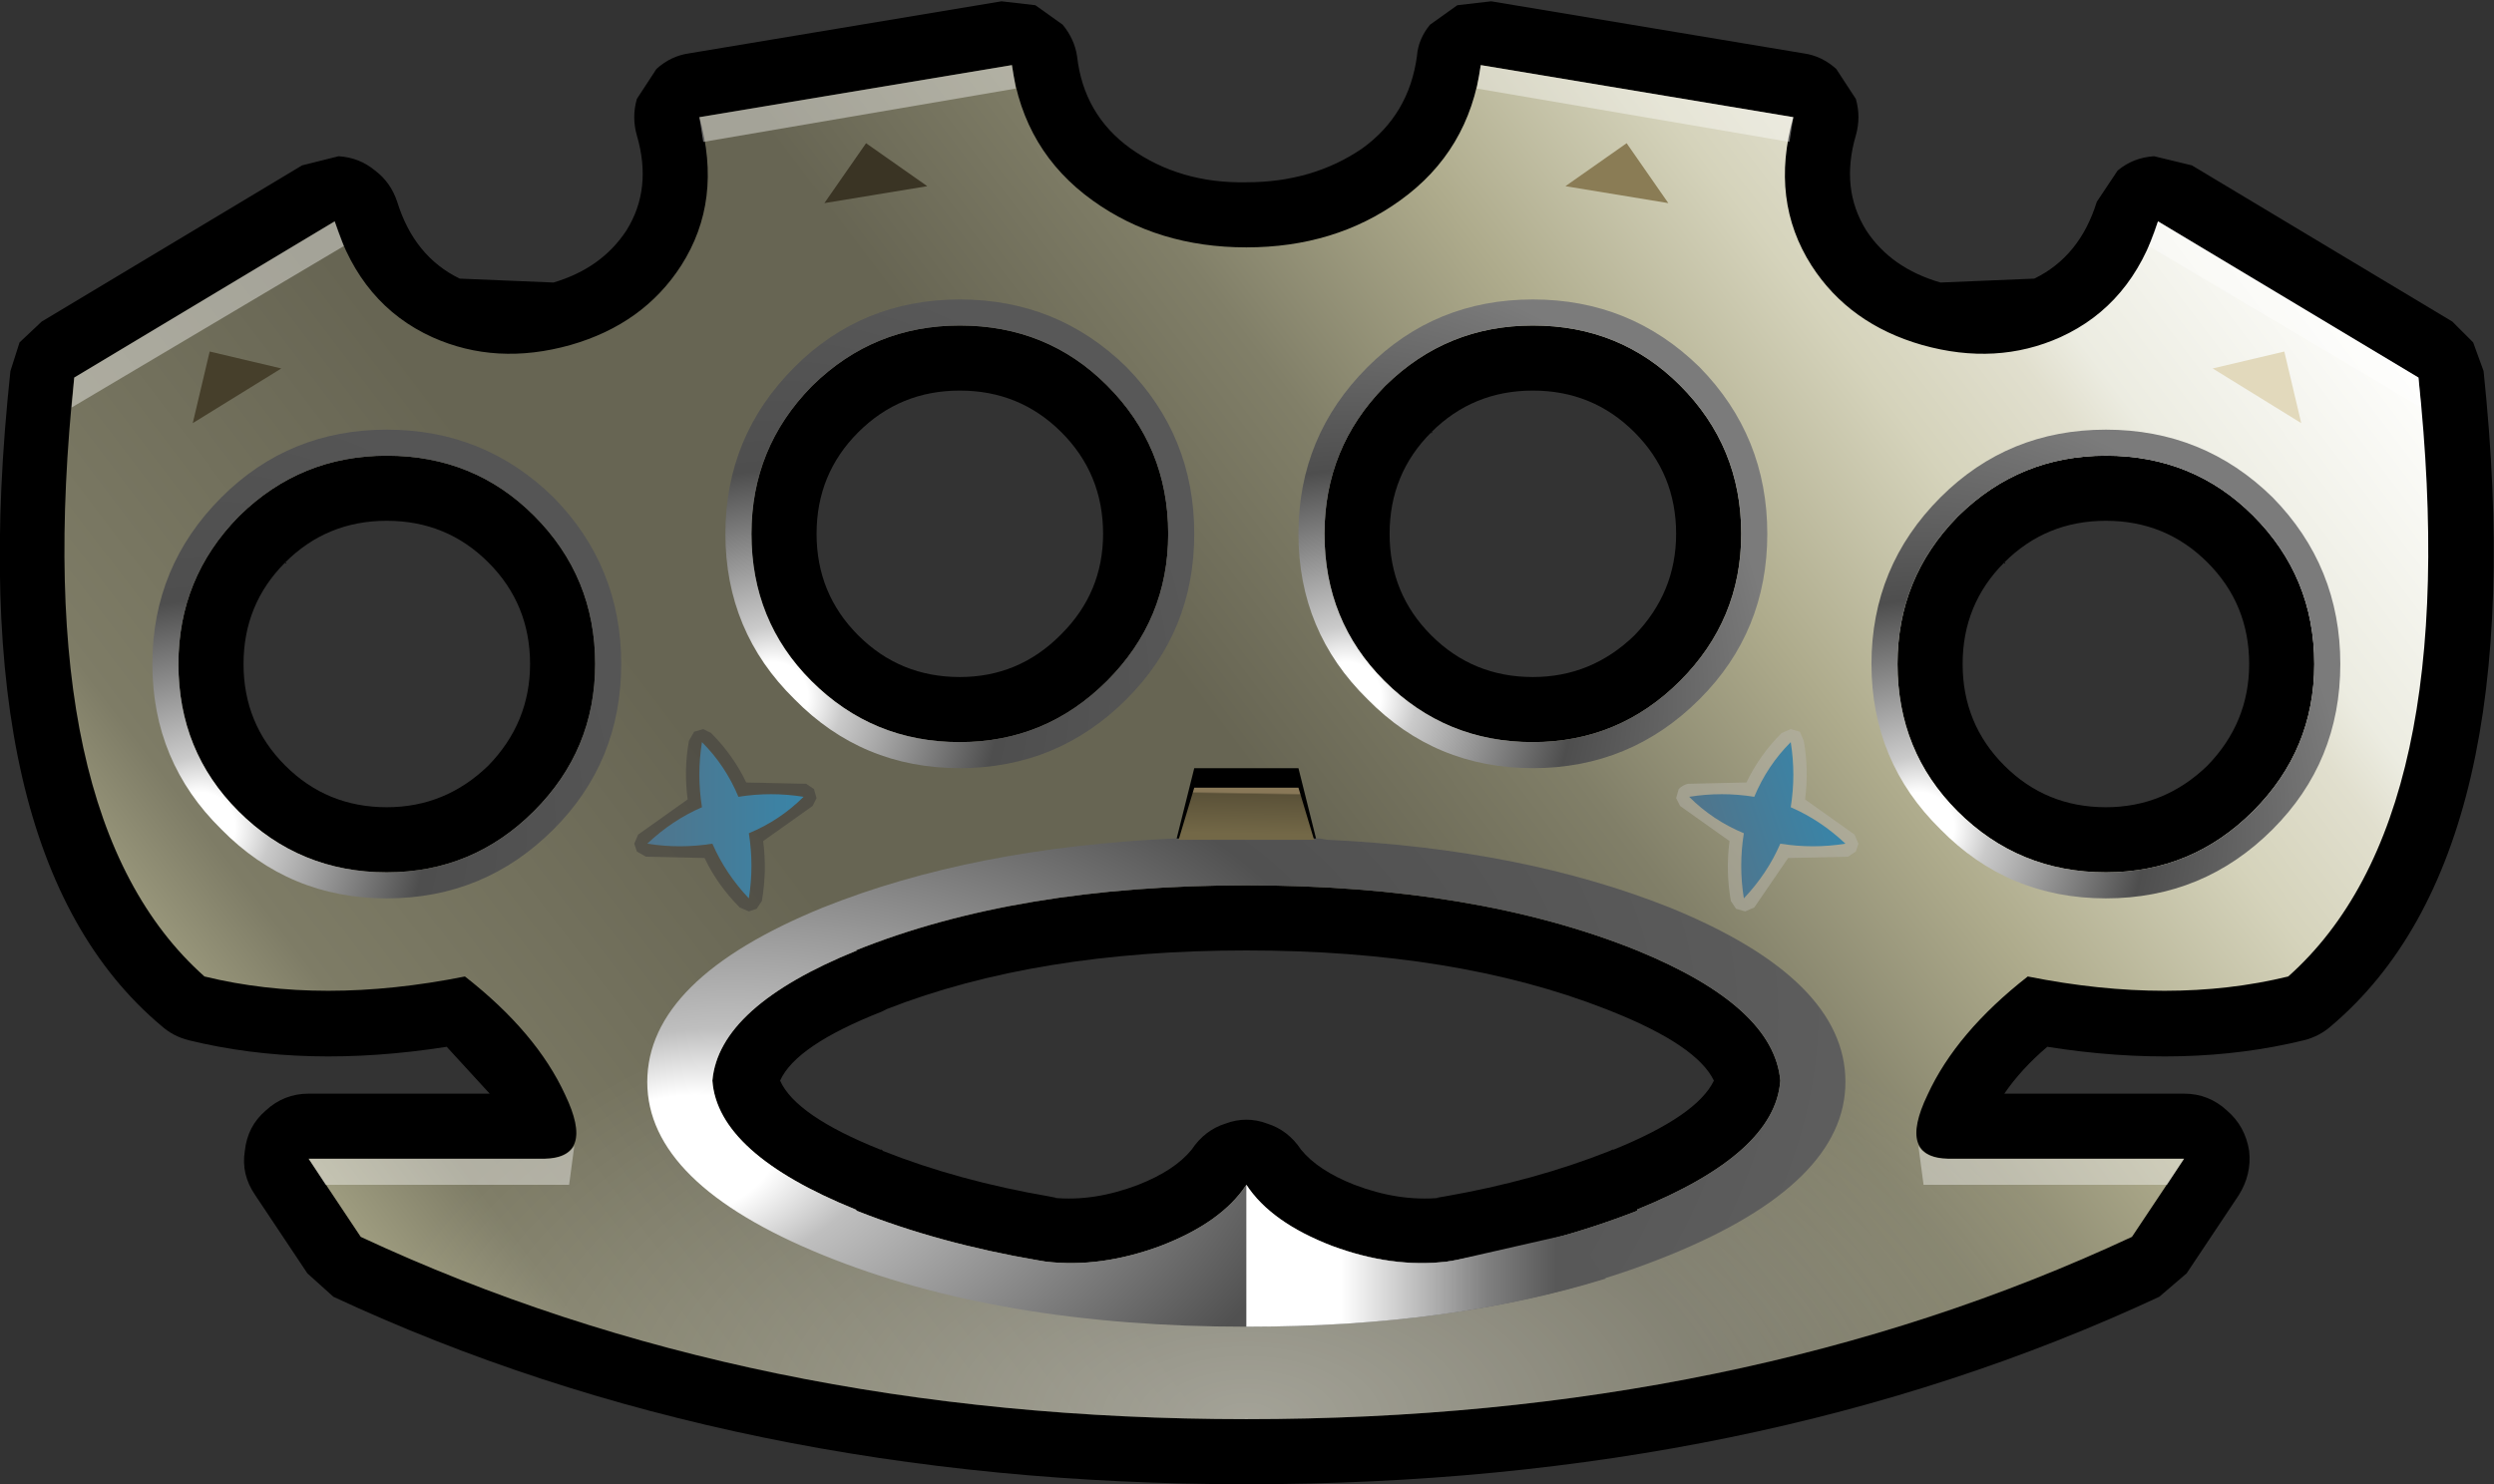 <?xml version="1.0" encoding="UTF-8" standalone="no"?>
<svg xmlns:xlink="http://www.w3.org/1999/xlink" height="57.0px" width="95.75px" xmlns="http://www.w3.org/2000/svg">
  <rect width="100%" height="100%" fill="#333333" stroke="none"/>
  <g transform="matrix(1.0, 0.0, 0.0, 1.0, 47.85, 28.5)">
    <path d="M22.65 -25.85 L23.4 -24.7 Q23.6 -24.0 23.4 -23.3 22.8 -21.25 23.8 -19.65 24.75 -18.2 26.65 -17.65 L30.25 -17.8 Q32.0 -18.65 32.65 -20.75 L33.45 -21.95 Q34.05 -22.45 34.85 -22.5 L36.3 -22.15 46.3 -16.15 47.1 -15.35 47.5 -14.25 Q49.45 4.3 41.65 10.9 41.2 11.3 40.6 11.45 36.1 12.55 30.75 11.7 29.75 12.55 29.1 13.5 L36.0 13.5 Q36.95 13.5 37.65 14.15 38.35 14.75 38.5 15.7 38.6 16.6 38.1 17.4 L36.1 20.4 35.05 21.3 Q19.6 28.5 0.0 28.5 -19.6 28.5 -35.05 21.3 L-36.05 20.4 -38.05 17.4 Q-38.6 16.6 -38.45 15.7 -38.35 14.75 -37.65 14.15 -36.95 13.5 -36.0 13.5 L-29.05 13.5 -30.7 11.7 Q-36.1 12.55 -40.6 11.45 -41.2 11.3 -41.65 10.9 -49.45 4.35 -47.45 -14.25 L-47.1 -15.35 -46.25 -16.15 -36.25 -22.15 -34.85 -22.5 Q-34.05 -22.45 -33.45 -21.95 -32.85 -21.5 -32.6 -20.75 -31.95 -18.65 -30.2 -17.8 L-26.6 -17.65 Q-24.75 -18.2 -23.8 -19.65 -22.8 -21.25 -23.4 -23.3 -23.6 -24.0 -23.4 -24.7 L-22.65 -25.85 Q-22.1 -26.35 -21.4 -26.45 L-9.4 -28.45 -8.1 -28.3 -7.05 -27.55 Q-6.6 -27.0 -6.5 -26.35 -6.25 -24.1 -4.45 -22.8 -2.55 -21.45 0.0 -21.5 2.55 -21.5 4.45 -22.8 6.25 -24.1 6.55 -26.35 6.6 -27.0 7.05 -27.55 L8.1 -28.3 9.4 -28.45 21.4 -26.45 Q22.1 -26.35 22.65 -25.85 M7.1 -4.1 Q8.7 -2.5 11.0 -2.5 13.25 -2.5 14.9 -4.1 16.5 -5.75 16.5 -8.0 16.5 -10.3 14.9 -11.9 13.3 -13.5 11.0 -13.5 8.7 -13.5 7.1 -11.9 L7.15 -11.9 7.1 -11.85 7.1 -11.9 Q5.5 -10.3 5.5 -8.0 5.5 -5.7 7.1 -4.1 M29.15 -6.9 L29.1 -6.85 29.1 -6.9 Q27.5 -5.3 27.5 -3.0 27.5 -0.7 29.1 0.9 30.7 2.5 33.0 2.5 35.25 2.5 36.9 0.9 38.5 -0.75 38.5 -3.0 38.5 -5.3 36.9 -6.9 35.3 -8.5 33.0 -8.5 30.7 -8.5 29.1 -6.9 L29.15 -6.9 M13.8 10.25 Q8.05 8.0 0.0 8.0 -8.05 8.0 -13.8 10.25 L-14.0 10.35 Q-17.3 11.65 -17.9 13.0 -17.3 14.35 -14.05 15.65 L-14.0 15.65 -13.95 15.7 Q-11.05 16.85 -7.55 17.45 L-7.3 17.5 -7.4 17.5 Q-5.85 17.65 -4.15 17.0 -2.75 16.45 -2.1 15.65 -1.6 14.9 -0.8 14.65 0.0 14.35 0.8 14.65 1.6 14.9 2.1 15.65 2.75 16.45 4.15 17.0 5.85 17.65 7.45 17.5 L7.3 17.5 7.6 17.45 Q11.05 16.85 13.95 15.7 L14.05 15.65 14.1 15.65 Q17.3 14.35 17.95 13.0 17.3 11.65 14.05 10.35 L13.8 10.25 M-36.85 -6.9 L-36.9 -6.85 -36.9 -6.9 Q-38.5 -5.3 -38.5 -3.0 -38.5 -0.7 -36.9 0.9 -35.3 2.5 -33.0 2.5 -30.75 2.5 -29.1 0.9 -27.5 -0.75 -27.5 -3.0 -27.5 -5.3 -29.1 -6.9 -30.7 -8.5 -33.0 -8.5 -35.3 -8.5 -36.9 -6.9 L-36.85 -6.9 M-16.5 -8.0 Q-16.5 -5.7 -14.9 -4.1 -13.3 -2.5 -11.0 -2.5 -8.75 -2.5 -7.15 -4.1 L-7.1 -4.15 Q-5.5 -5.75 -5.5 -8.0 -5.5 -10.3 -7.1 -11.9 -8.7 -13.5 -11.0 -13.5 -13.3 -13.5 -14.9 -11.9 -16.5 -10.3 -16.5 -8.0" fill="#000000" fill-rule="evenodd" stroke="none"/>
    <path d="M16.65 -2.35 Q19.0 -4.7 19.0 -8.0 19.0 -11.35 16.65 -13.7 14.35 -16.0 11.0 -16.0 7.7 -16.0 5.35 -13.7 L5.3 -13.65 Q3.0 -11.3 3.0 -8.0 3.0 -4.65 5.3 -2.35 7.65 0.0 11.0 0.0 14.3 0.0 16.65 -2.35 M5.9 -20.8 Q8.55 -22.7 9.0 -26.0 L21.0 -24.0 Q20.1 -20.8 21.7 -18.3 23.15 -16.05 25.95 -15.25 28.8 -14.45 31.25 -15.55 34.0 -16.8 35.0 -20.0 L45.0 -14.0 Q46.8 2.95 40.0 9.0 35.5 10.1 30.0 9.0 27.25 11.15 26.15 13.55 25.0 15.95 26.95 16.0 L36.0 16.0 34.0 19.0 Q19.0 26.0 0.0 26.0 -19.0 26.0 -34.0 19.0 L-36.0 16.0 -26.95 16.0 Q-25.0 15.95 -26.15 13.55 -27.25 11.15 -30.0 9.0 -35.5 10.1 -40.0 9.0 -46.8 2.95 -45.0 -14.0 L-35.0 -20.0 Q-34.0 -16.8 -31.25 -15.55 -28.8 -14.45 -25.95 -15.25 -23.15 -16.05 -21.7 -18.3 -20.1 -20.8 -21.0 -24.0 L-9.0 -26.0 Q-8.55 -22.7 -5.9 -20.8 -3.4 -19.0 0.0 -19.0 3.4 -19.0 5.9 -20.8 M-11.0 -16.0 Q-14.3 -16.0 -16.65 -13.7 L-16.7 -13.65 Q-19.0 -11.3 -19.0 -8.0 -19.0 -4.65 -16.7 -2.35 -14.35 0.0 -11.0 0.0 -7.7 0.0 -5.35 -2.35 -3.0 -4.7 -3.0 -8.0 -3.0 -11.35 -5.35 -13.7 -7.65 -16.0 -11.0 -16.0 M-33.0 -11.0 Q-36.3 -11.0 -38.65 -8.7 L-38.7 -8.65 Q-41.0 -6.3 -41.0 -3.0 -41.0 0.35 -38.7 2.65 -36.35 5.0 -33.0 5.0 -29.7 5.0 -27.35 2.65 -25.0 0.3 -25.0 -3.0 -25.0 -6.35 -27.35 -8.7 -29.65 -11.0 -33.0 -11.0 M0.0 17.0 Q0.95 18.45 3.3 19.35 5.6 20.2 7.7 19.95 L8.0 19.9 Q11.8 19.25 15.0 18.0 L15.0 17.95 Q20.3 15.8 20.5 13.0 20.25 10.15 15.0 8.0 8.8 5.5 0.0 5.5 -8.8 5.5 -15.0 8.0 L-14.95 8.0 Q-20.25 10.15 -20.5 13.0 -20.3 15.8 -15.0 17.95 L-14.95 18.0 Q-11.8 19.25 -8.0 19.9 L-7.7 19.95 Q-5.6 20.2 -3.3 19.35 -0.95 18.45 0.0 17.0 M27.35 -8.7 L27.3 -8.65 Q25.0 -6.3 25.0 -3.0 25.0 0.35 27.3 2.65 29.65 5.0 33.0 5.0 36.3 5.0 38.65 2.65 41.0 0.3 41.0 -3.0 41.0 -6.35 38.65 -8.7 36.35 -11.0 33.0 -11.0 29.7 -11.0 27.35 -8.7" fill="url(#gradient0)" fill-rule="evenodd" stroke="none"/>
    <path d="M26.95 16.0 L36.0 16.0 34.0 19.0 Q19.0 26.0 0.0 26.0 -19.0 26.0 -34.0 19.0 L-36.0 16.0 -26.95 16.0 Q-25.0 15.95 -26.15 13.55 -27.0 11.7 -28.8 10.0 L-18.6 10.0 Q-20.35 11.4 -20.5 13.0 -20.3 15.8 -15.0 17.95 L-14.95 18.0 Q-11.8 19.25 -8.0 19.9 L-7.7 19.95 Q-5.6 20.2 -3.3 19.35 -0.95 18.45 0.0 17.0 0.95 18.45 3.3 19.35 5.6 20.2 7.7 19.95 L8.0 19.9 Q11.8 19.25 15.0 18.0 L15.0 17.95 Q20.3 15.8 20.5 13.0 20.35 11.4 18.6 10.0 L28.85 10.0 Q27.0 11.7 26.15 13.55 25.0 15.95 26.95 16.0" fill="url(#gradient1)" fill-rule="evenodd" stroke="none"/>
    <path d="M35.35 17.0 L35.3 17.0 26.0 17.0 25.8 15.5 Q26.1 16.0 26.95 16.0 L36.0 16.0 35.35 17.0 M-35.35 17.0 L-36.0 16.0 -26.95 16.0 Q-26.1 16.0 -25.8 15.5 L-26.0 17.0 -35.3 17.0 -35.35 17.0" fill="#ffffff" fill-opacity="0.4" fill-rule="evenodd" stroke="none"/>
    <path d="M34.65 -19.05 L35.0 -20.0 45.0 -14.0 45.1 -12.85 34.65 -19.05 M21.0 -24.0 L20.85 -23.05 8.85 -25.1 9.0 -26.0 21.0 -24.0 M-45.0 -14.0 L-35.0 -20.0 -34.65 -19.05 -45.1 -12.85 -45.0 -14.0 M-8.85 -25.1 L-20.85 -23.05 -21.0 -24.0 -9.0 -26.0 -8.85 -25.1" fill="#ffffff" fill-opacity="0.4" fill-rule="evenodd" stroke="none"/>
    <path d="M3.0 5.0 L-3.0 5.0 -2.0 1.0 2.0 1.0 3.0 5.0" fill="#000000" fill-rule="evenodd" stroke="none"/>
    <path d="M2.8 3.7 L3.1 3.75 Q10.6 4.1 16.25 6.35 23.0 9.1 23.0 13.05 23.0 16.95 16.25 19.7 9.5 22.45 0.0 22.45 -9.5 22.45 -16.25 19.7 -23.0 16.95 -23.0 13.05 -23.0 9.1 -16.25 6.35 -10.5 4.05 -2.75 3.7 L-2.55 3.7 -2.0 2.0 2.0 2.0 2.55 3.7 2.8 3.7 M15.0 8.0 Q8.8 5.5 0.0 5.5 -8.8 5.5 -15.0 8.0 L-14.95 8.0 Q-20.25 10.15 -20.5 13.0 -20.3 15.8 -15.0 17.95 L-14.95 18.0 Q-11.8 19.25 -8.0 19.9 L-7.7 19.95 Q-5.6 20.2 -3.3 19.35 -0.95 18.45 0.0 17.0 0.95 18.45 3.3 19.35 5.6 20.2 7.7 19.95 L8.0 19.9 Q11.8 19.25 15.0 18.0 L15.0 17.95 Q20.3 15.8 20.5 13.0 20.25 10.15 15.0 8.0" fill="url(#gradient2)" fill-rule="evenodd" stroke="none"/>
    <path d="M0.0 22.45 L0.0 17.0 Q0.95 18.45 3.3 19.35 5.6 20.2 7.7 19.95 L8.0 19.9 12.6 18.85 13.8 20.6 Q7.85 22.45 0.0 22.45" fill="url(#gradient3)" fill-rule="evenodd" stroke="none"/>
    <path d="M2.0 1.75 L2.6 3.75 -2.6 3.75 -2.0 1.75 2.0 1.75" fill="url(#gradient4)" fill-rule="evenodd" stroke="none"/>
    <path d="M16.65 -13.7 Q14.35 -16.0 11.0 -16.0 7.7 -16.0 5.35 -13.7 L5.3 -13.65 Q3.0 -11.3 3.0 -8.0 3.0 -4.65 5.3 -2.35 7.65 0.0 11.0 0.0 14.3 0.0 16.65 -2.35 19.0 -4.7 19.0 -8.0 19.0 -11.35 16.65 -13.7 M11.0 -17.0 Q14.75 -17.0 17.4 -14.4 20.0 -11.75 20.0 -8.0 20.0 -4.25 17.4 -1.65 14.75 1.0 11.0 1.0 7.25 1.0 4.65 -1.65 2.0 -4.25 2.0 -8.0 2.0 -11.75 4.65 -14.4 7.25 -17.0 11.0 -17.0" fill="url(#gradient5)" fill-rule="evenodd" stroke="none"/>
    <path d="M38.65 -8.7 Q36.35 -11.0 33.0 -11.0 29.7 -11.0 27.35 -8.7 L27.3 -8.65 Q25.0 -6.3 25.0 -3.0 25.0 0.35 27.3 2.65 29.65 5.0 33.0 5.0 36.3 5.0 38.65 2.65 41.0 0.3 41.0 -3.0 41.0 -6.35 38.65 -8.7 M24.0 -3.0 Q24.0 -6.75 26.65 -9.4 29.25 -12.0 33.0 -12.0 36.75 -12.0 39.4 -9.4 42.0 -6.75 42.0 -3.0 42.0 0.75 39.4 3.35 36.75 6.0 33.0 6.0 29.25 6.0 26.65 3.35 24.0 0.75 24.0 -3.0" fill="url(#gradient6)" fill-rule="evenodd" stroke="none"/>
    <path d="M-38.65 -8.7 L-38.7 -8.65 Q-41.0 -6.3 -41.0 -3.0 -41.0 0.35 -38.7 2.65 -36.35 5.0 -33.0 5.0 -29.7 5.0 -27.35 2.65 -25.0 0.3 -25.0 -3.0 -25.0 -6.35 -27.35 -8.7 -29.65 -11.0 -33.0 -11.0 -36.3 -11.0 -38.65 -8.7 M-39.35 -9.4 Q-36.75 -12.0 -33.0 -12.0 -29.25 -12.0 -26.6 -9.4 -24.0 -6.75 -24.0 -3.0 -24.0 0.75 -26.6 3.35 -29.25 6.0 -33.0 6.0 -36.75 6.0 -39.35 3.35 -42.0 0.75 -42.0 -3.0 -42.0 -6.75 -39.35 -9.4" fill="url(#gradient7)" fill-rule="evenodd" stroke="none"/>
    <path d="M-17.35 -14.4 Q-14.75 -17.0 -11.0 -17.0 -7.25 -17.0 -4.6 -14.4 -2.0 -11.75 -2.0 -8.0 -2.0 -4.25 -4.6 -1.65 -7.25 1.0 -11.0 1.0 -14.75 1.0 -17.35 -1.65 -20.0 -4.25 -20.0 -8.0 -20.0 -11.75 -17.35 -14.4 M-16.65 -13.7 L-16.7 -13.65 Q-19.0 -11.3 -19.0 -8.0 -19.0 -4.65 -16.7 -2.35 -14.35 0.0 -11.0 0.0 -7.7 0.0 -5.35 -2.35 -3.0 -4.7 -3.0 -8.0 -3.0 -11.35 -5.35 -13.7 -7.65 -16.0 -11.0 -16.0 -14.3 -16.0 -16.65 -13.7" fill="url(#gradient8)" fill-rule="evenodd" stroke="none"/>
    <path d="M20.9 -0.5 L21.25 -0.4 21.4 -0.05 Q21.6 1.05 21.45 2.2 L23.35 3.55 23.5 3.9 23.4 4.2 23.1 4.4 20.8 4.45 19.5 6.35 19.15 6.5 18.8 6.4 18.6 6.1 Q18.4 4.95 18.55 3.8 L16.65 2.45 16.5 2.15 16.6 1.8 Q16.75 1.65 16.95 1.6 L19.2 1.55 Q19.7 0.5 20.55 -0.35 L20.9 -0.5" fill="#b6b3ab" fill-opacity="0.502" fill-rule="evenodd" stroke="none"/>
    <path d="M-21.2 -0.4 L-20.85 -0.5 -20.55 -0.35 Q-19.7 0.5 -19.2 1.55 L-16.9 1.6 -16.6 1.8 -16.5 2.15 -16.65 2.45 -18.55 3.8 Q-18.4 4.95 -18.6 6.1 L-18.8 6.4 -19.1 6.5 -19.45 6.35 Q-20.3 5.5 -20.8 4.45 L-23.05 4.4 -23.4 4.2 -23.5 3.9 -23.35 3.55 -21.45 2.2 Q-21.6 1.05 -21.4 -0.05 L-21.2 -0.4" fill="#3d3a3a" fill-opacity="0.502" fill-rule="evenodd" stroke="none"/>
    <path d="M20.9 0.0 Q21.1 1.25 20.9 2.5 22.05 3.0 23.0 3.9 21.75 4.1 20.5 3.9 20.0 5.05 19.1 6.0 18.9 4.75 19.1 3.5 17.9 3.0 17.0 2.1 18.25 1.9 19.5 2.1 20.0 0.9 20.9 0.0" fill="url(#gradient9)" fill-rule="evenodd" stroke="none"/>
    <path d="M-20.9 0.0 Q-20.0 0.9 -19.5 2.1 -18.25 1.9 -17.0 2.1 -17.9 3.0 -19.1 3.5 -18.9 4.75 -19.1 6.0 -20.0 5.05 -20.5 3.9 -21.75 4.1 -23.0 3.9 -22.05 3.0 -20.9 2.5 -21.1 1.25 -20.9 0.0" fill="url(#gradient10)" fill-rule="evenodd" stroke="none"/>
    <path d="M37.1 -14.35 L39.85 -15.0 40.5 -12.25 37.1 -14.35" fill="#e2d9bc" fill-rule="evenodd" stroke="none"/>
    <path d="M14.6 -23.0 L16.2 -20.7 12.25 -21.35 14.6 -23.0" fill="#8a7c55" fill-rule="evenodd" stroke="none"/>
    <path d="M-12.25 -21.35 L-16.2 -20.7 -14.6 -23.0 -12.25 -21.35" fill="#3a3424" fill-rule="evenodd" stroke="none"/>
    <path d="M-37.05 -14.35 L-40.45 -12.25 -39.8 -15.0 -37.05 -14.35" fill="#463f2b" fill-rule="evenodd" stroke="none"/>
  </g>
  <defs>
    <linearGradient gradientTransform="matrix(-0.041, 0.031, -0.019, -0.025, -0.5, -3.9)" gradientUnits="userSpaceOnUse" id="gradient0" spreadMethod="pad" x1="-819.2" x2="819.2">
      <stop offset="0.0" stop-color="#fdfdfb"/>
      <stop offset="0.11" stop-color="#ecece1"/>
      <stop offset="0.137" stop-color="#e1dfce"/>
      <stop offset="0.196" stop-color="#d5d3bb"/>
      <stop offset="0.302" stop-color="#aeab8c"/>
      <stop offset="0.412" stop-color="#817f68"/>
      <stop offset="0.529" stop-color="#676553"/>
      <stop offset="0.722" stop-color="#676553"/>
      <stop offset="0.925" stop-color="#7e7c66"/>
      <stop offset="1.0" stop-color="#a9a788"/>
    </linearGradient>
    <radialGradient cx="0" cy="0" gradientTransform="matrix(0.11, 0.0, 0.0, 0.059, 0.0, 26.0)" gradientUnits="userSpaceOnUse" id="gradient1" r="819.2" spreadMethod="pad">
      <stop offset="0.0" stop-color="#ffffff" stop-opacity="0.4"/>
      <stop offset="0.38" stop-color="#ffffff" stop-opacity="0.0"/>
    </radialGradient>
    <radialGradient cx="0" cy="0" gradientTransform="matrix(0.007, 0.04, -0.068, 0.013, -22.0, 16.0)" gradientUnits="userSpaceOnUse" id="gradient2" r="819.2" spreadMethod="pad">
      <stop offset="0.071" stop-color="#ffffff"/>
      <stop offset="0.145" stop-color="#bfbfbf"/>
      <stop offset="0.467" stop-color="#515151"/>
      <stop offset="0.882" stop-color="#606060"/>
    </radialGradient>
    <linearGradient gradientTransform="matrix(0.008, 0.0, 0.0, 0.003, 6.9, 19.7)" gradientUnits="userSpaceOnUse" id="gradient3" spreadMethod="pad" x1="-819.2" x2="819.2">
      <stop offset="0.114" stop-color="#ffffff"/>
      <stop offset="0.251" stop-color="#ffffff"/>
      <stop offset="0.678" stop-color="#808080"/>
      <stop offset="0.882" stop-color="#585858"/>
    </linearGradient>
    <linearGradient gradientTransform="matrix(0.0, -0.001, 0.012, 2.0E-4, 8.85, 2.85)" gradientUnits="userSpaceOnUse" id="gradient4" spreadMethod="pad" x1="-819.2" x2="819.2">
      <stop offset="0.0" stop-color="#736847"/>
      <stop offset="0.929" stop-color="#5a5138"/>
      <stop offset="0.969" stop-color="#897858"/>
    </linearGradient>
    <radialGradient cx="0" cy="0" gradientTransform="matrix(0.015, 0.017, -0.017, 0.015, 3.85, -1.75)" gradientUnits="userSpaceOnUse" id="gradient5" r="819.2" spreadMethod="pad">
      <stop offset="0.071" stop-color="#ffffff"/>
      <stop offset="0.145" stop-color="#cacaca"/>
      <stop offset="0.467" stop-color="#4e4e4e"/>
      <stop offset="0.882" stop-color="#7b7b7b"/>
    </radialGradient>
    <radialGradient cx="0" cy="0" gradientTransform="matrix(0.015, 0.017, -0.017, 0.015, 25.85, 3.25)" gradientUnits="userSpaceOnUse" id="gradient6" r="819.2" spreadMethod="pad">
      <stop offset="0.071" stop-color="#ffffff"/>
      <stop offset="0.145" stop-color="#cacaca"/>
      <stop offset="0.467" stop-color="#4e4e4e"/>
      <stop offset="0.882" stop-color="#7b7b7b"/>
    </radialGradient>
    <radialGradient cx="0" cy="0" gradientTransform="matrix(0.015, 0.017, -0.017, 0.015, -40.15, 3.25)" gradientUnits="userSpaceOnUse" id="gradient7" r="819.2" spreadMethod="pad">
      <stop offset="0.071" stop-color="#ffffff"/>
      <stop offset="0.145" stop-color="#cacaca"/>
      <stop offset="0.467" stop-color="#4e4e4e"/>
      <stop offset="0.882" stop-color="#555555"/>
    </radialGradient>
    <radialGradient cx="0" cy="0" gradientTransform="matrix(0.015, 0.017, -0.017, 0.015, -18.15, -1.75)" gradientUnits="userSpaceOnUse" id="gradient8" r="819.2" spreadMethod="pad">
      <stop offset="0.071" stop-color="#ffffff"/>
      <stop offset="0.145" stop-color="#cacaca"/>
      <stop offset="0.467" stop-color="#4e4e4e"/>
      <stop offset="0.882" stop-color="#585858"/>
    </radialGradient>
    <linearGradient gradientTransform="matrix(0.003, -0.001, 0.001, 0.003, 20.0, 3.0)" gradientUnits="userSpaceOnUse" id="gradient9" spreadMethod="pad" x1="-819.2" x2="819.2">
      <stop offset="0.0" stop-color="#51748a"/>
      <stop offset="1.0" stop-color="#3885a9"/>
    </linearGradient>
    <linearGradient gradientTransform="matrix(0.004, 0.0, 0.0, 0.004, -20.0, 3.0)" gradientUnits="userSpaceOnUse" id="gradient10" spreadMethod="pad" x1="-819.2" x2="819.2">
      <stop offset="0.0" stop-color="#51748a"/>
      <stop offset="1.0" stop-color="#3885a9"/>
    </linearGradient>
  </defs>
</svg>
